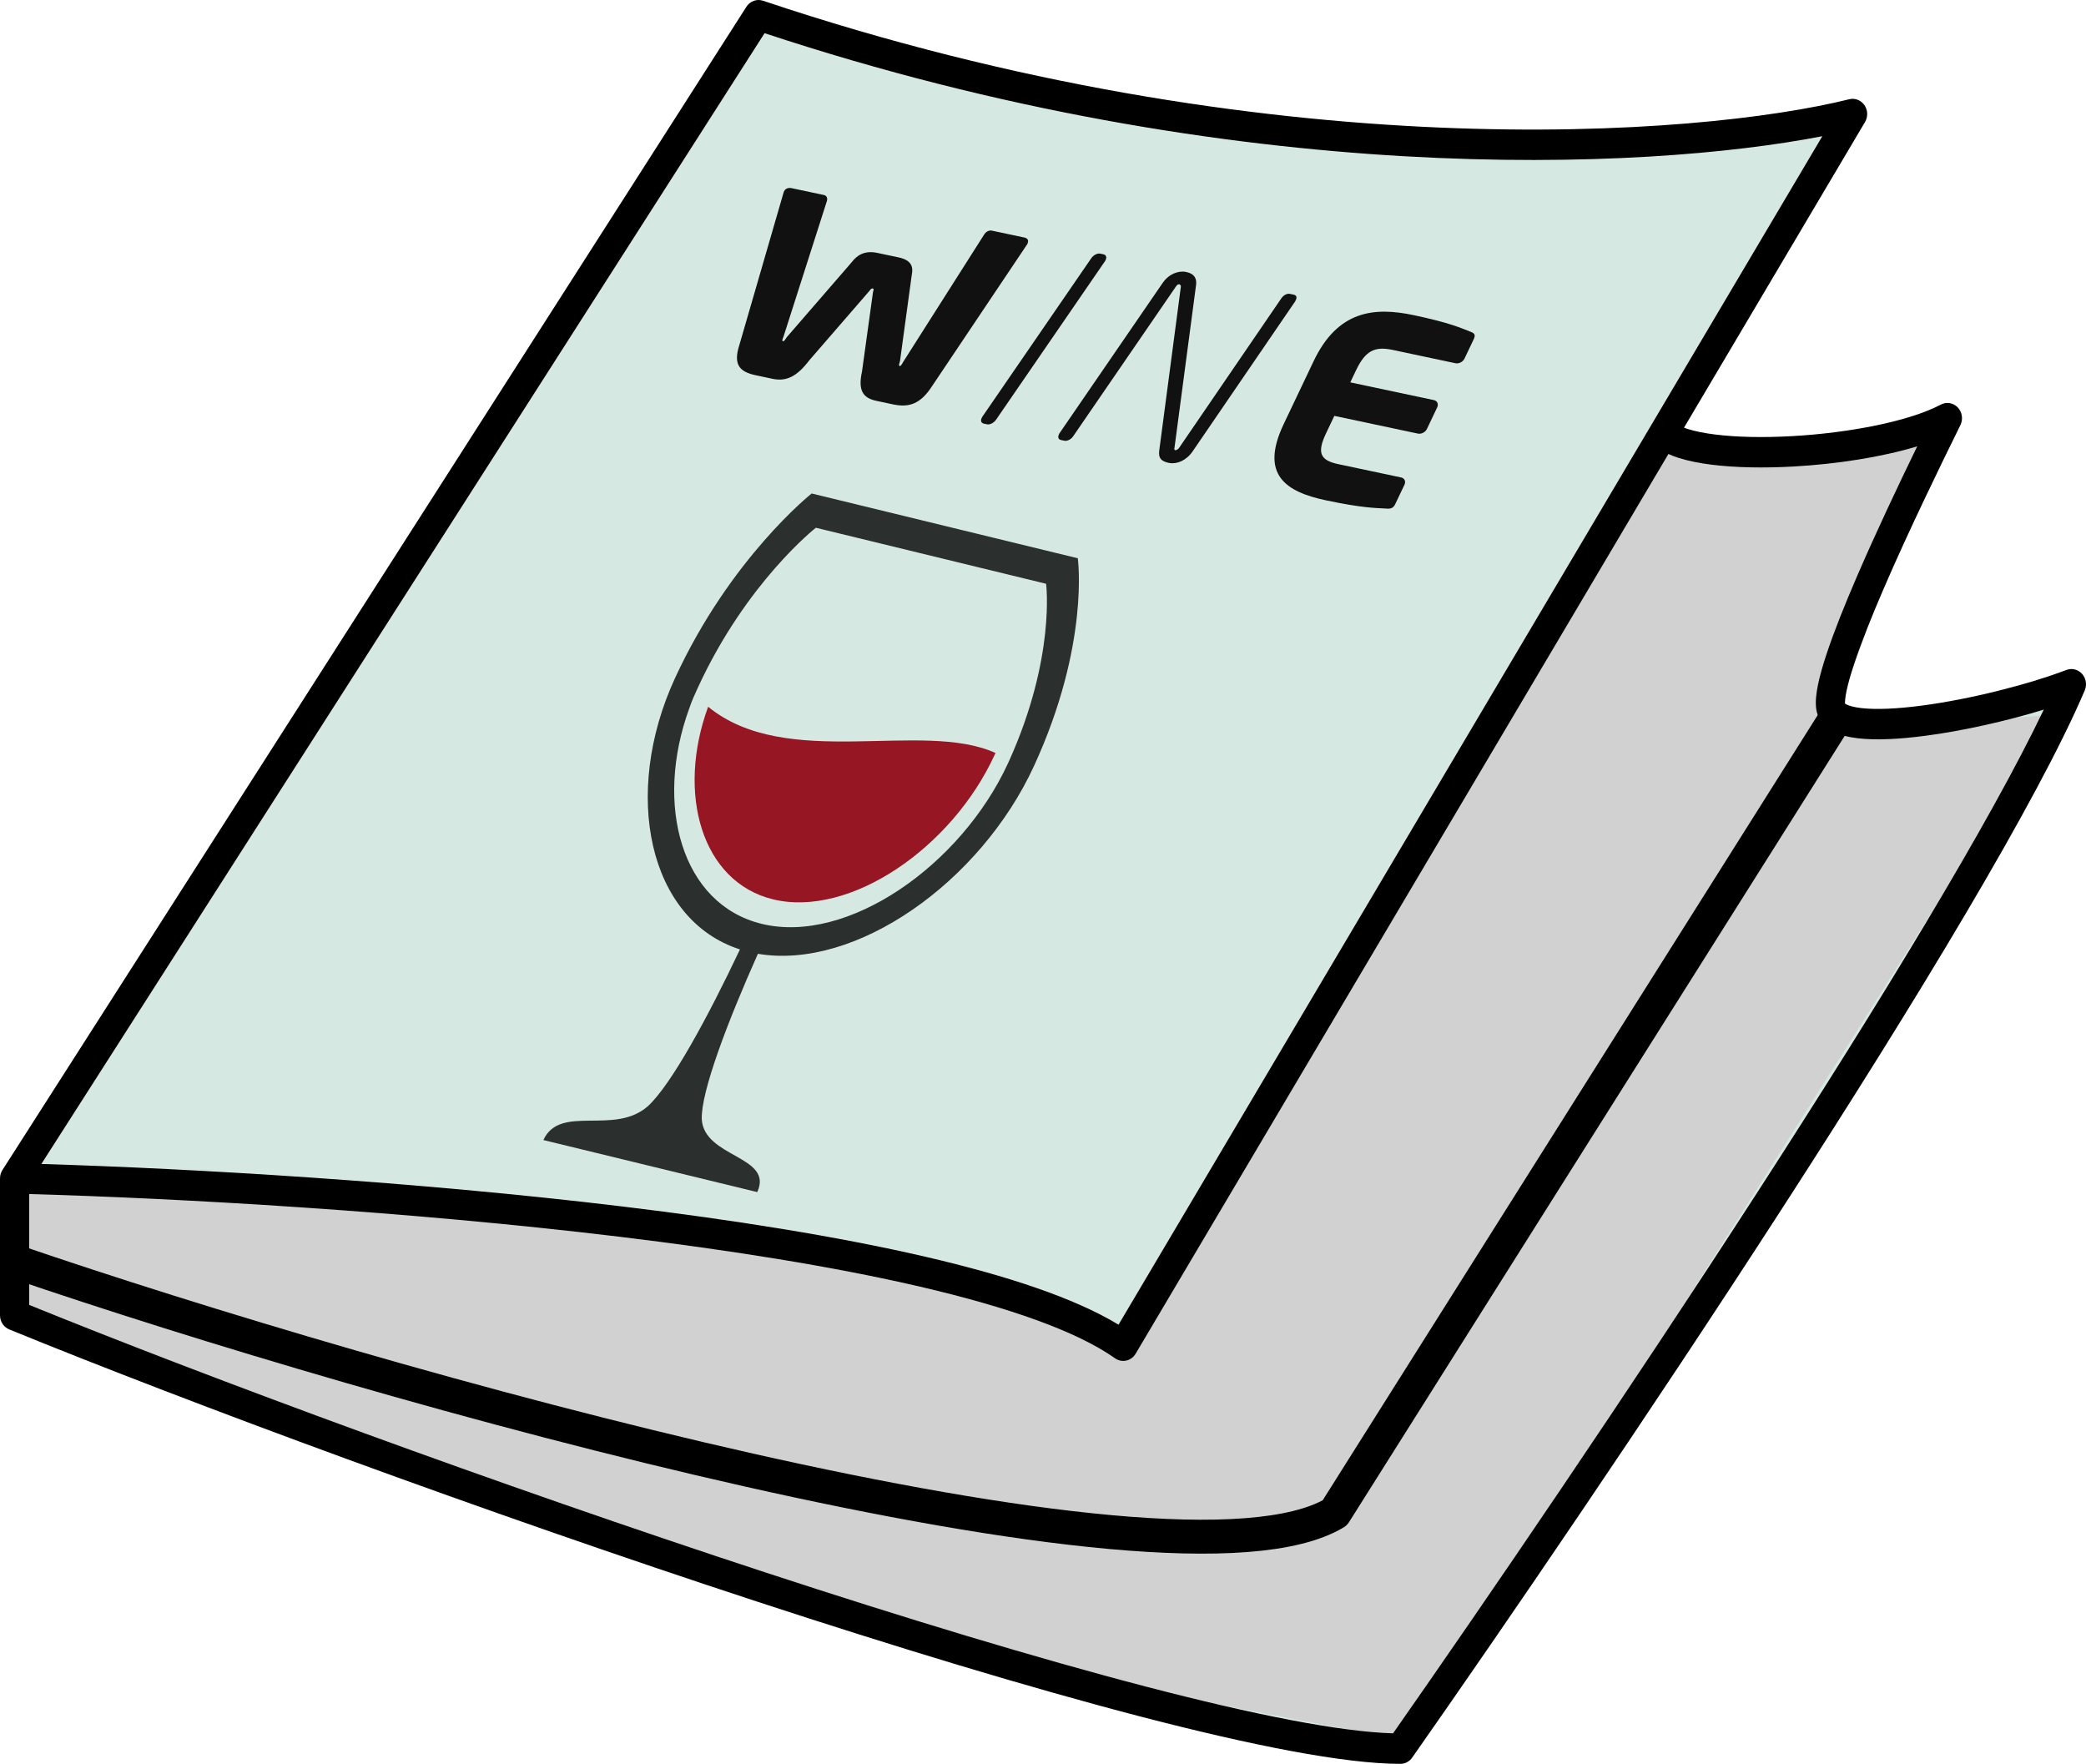 <svg width="123" height="104" viewBox="0 0 123 104" fill="none" xmlns="http://www.w3.org/2000/svg">
<path d="M0.86 69.483L44.727 0.896C74.66 10.938 100.206 8.965 109.238 6.724L98.088 25.552C100.152 27.438 110.815 26.786 114.829 24.655C112.248 29.885 107.604 39.538 107.948 41.69C108.292 43.841 117.409 42.138 122.14 40.345C116.635 53.255 93.469 87.563 82.573 103.103C69.843 103.103 22.077 86.218 0.86 77.552V69.483Z" fill="#D5E9E2"/>
<path d="M0.86 77.552V69.931L31.395 72.172L49.458 73.966L65.801 78.448L97.626 26.897L114.399 25.104L107.948 43.035L121.28 42.138L83.004 102.655L59.78 98.172L0.86 77.552Z" fill="#D1D1D1"/>
<path fill-rule="evenodd" clip-rule="evenodd" d="M44.012 0.399C44.225 0.066 44.625 -0.08 44.991 0.043C74.776 10.035 100.163 8.055 109.039 5.852C109.377 5.768 109.731 5.905 109.935 6.199C110.139 6.493 110.153 6.886 109.97 7.195L99.296 25.219C99.355 25.241 99.419 25.263 99.487 25.285C99.92 25.423 100.469 25.536 101.113 25.617C102.402 25.78 104.001 25.81 105.681 25.715C109.076 25.523 112.596 24.834 114.438 23.856C114.771 23.68 115.175 23.747 115.438 24.023C115.701 24.298 115.764 24.719 115.594 25.065C114.304 27.678 112.507 31.382 111.076 34.695C110.36 36.353 109.743 37.897 109.328 39.149C109.12 39.775 108.969 40.312 108.879 40.743C108.8 41.129 108.784 41.366 108.791 41.487C108.805 41.497 108.825 41.51 108.855 41.526C109.013 41.61 109.298 41.697 109.741 41.749C110.618 41.852 111.859 41.794 113.292 41.607C116.145 41.234 119.544 40.375 121.846 39.502C122.17 39.379 122.533 39.47 122.769 39.733C123.004 39.996 123.066 40.38 122.926 40.709C120.137 47.249 112.923 59.121 105.091 71.239C97.242 83.384 88.72 95.855 83.268 103.633C83.106 103.864 82.848 104 82.573 104C79.272 104 73.803 102.916 67.21 101.2C60.588 99.475 52.742 97.088 44.641 94.433C28.439 89.123 11.175 82.728 0.546 78.386C0.217 78.252 0 77.921 0 77.552V69.483C0 69.306 0.05 69.133 0.144 68.986L44.012 0.399ZM98.377 26.77L66.963 79.816C66.84 80.024 66.64 80.171 66.411 80.222C66.181 80.273 65.942 80.224 65.748 80.087C63.486 78.487 59.449 77.075 54.265 75.867C49.114 74.668 42.943 73.695 36.5 72.917C24.035 71.414 10.612 70.653 1.72 70.403V76.94C12.348 81.259 29.265 87.514 45.157 92.722C53.241 95.372 61.05 97.748 67.627 99.46C73.933 101.102 79.027 102.112 82.141 102.201C87.592 94.415 95.955 82.166 103.665 70.237C110.804 59.19 117.341 48.482 120.51 41.841C118.338 42.508 115.763 43.091 113.506 43.386C112.025 43.58 110.626 43.657 109.549 43.53C109.015 43.468 108.494 43.348 108.07 43.121C107.633 42.888 107.202 42.482 107.099 41.837C107.028 41.394 107.094 40.87 107.198 40.366C107.307 39.837 107.482 39.225 107.702 38.563C108.141 37.236 108.783 35.636 109.507 33.959C110.607 31.411 111.917 28.645 113.049 26.316C110.935 26.961 108.261 27.365 105.774 27.505C104.027 27.604 102.323 27.576 100.907 27.397C100.199 27.308 99.544 27.178 98.984 27C98.776 26.933 98.572 26.858 98.377 26.77ZM2.439 68.63C11.364 68.9 24.481 69.663 36.698 71.136C43.171 71.917 49.408 72.899 54.64 74.117C59.353 75.215 63.345 76.524 65.954 78.106L107.453 8.031C96.988 10.065 72.957 11.173 45.083 1.956L2.439 68.63Z" fill="black"/>
<path d="M0.86 74.373C22.22 81.686 69.069 94.937 78.703 89.207L108.378 42.138" stroke="black" stroke-width="2" stroke-linejoin="round"/>
<path d="M81.743 29.987C81.118 29.949 80.339 29.957 78.175 29.498C75.809 28.996 74.272 27.988 75.694 25.001L77.455 21.3C78.876 18.313 81.011 18.084 83.369 18.584C85.533 19.043 86.163 19.349 86.705 19.559C86.966 19.649 87.01 19.762 86.895 20.005L86.354 21.142C86.26 21.338 86.024 21.46 85.821 21.417L82.11 20.63C81.056 20.407 80.507 20.679 79.955 21.839L79.619 22.545L84.546 23.59C84.749 23.633 84.836 23.824 84.743 24.02L84.139 25.29C84.045 25.486 83.809 25.608 83.606 25.566L78.679 24.52L78.19 25.547C77.638 26.708 77.851 27.141 78.904 27.365L82.616 28.152C82.819 28.195 82.906 28.386 82.813 28.582L82.275 29.711C82.167 29.939 82.033 30.014 81.743 29.987Z" fill="#111111"/>
<path d="M65.164 15.387L58.724 24.759C58.597 24.93 58.377 25.056 58.198 25.018L58.012 24.979C57.85 24.944 57.812 24.798 57.88 24.657C57.898 24.618 57.906 24.602 57.913 24.587L64.354 15.215C64.48 15.043 64.701 14.917 64.879 14.955L65.065 14.995C65.227 15.029 65.265 15.175 65.198 15.316C65.179 15.355 65.172 15.371 65.164 15.387Z" fill="#111111"/>
<path d="M60.588 14.373L54.963 22.761C54.275 23.832 53.595 24.042 52.647 23.841L51.667 23.633C50.848 23.459 50.593 22.982 50.827 21.91L51.475 17.23C51.517 17.067 51.536 17.028 51.463 17.012C51.39 16.997 51.359 17.025 51.24 17.181L47.715 21.25C46.979 22.215 46.359 22.507 45.54 22.333L44.552 22.123C43.603 21.922 43.226 21.497 43.594 20.349L46.212 11.323C46.219 11.308 46.227 11.292 46.238 11.268C46.313 11.112 46.5 11.056 46.662 11.091L48.59 11.5C48.736 11.531 48.822 11.687 48.749 11.879L46.204 19.833C46.145 19.993 46.093 20.103 46.166 20.118C46.239 20.134 46.288 20.032 46.398 19.874L50.22 15.462C50.527 15.061 50.961 14.748 51.739 14.913L52.995 15.179C53.773 15.344 53.857 15.768 53.761 16.213L53.068 21.289C53.026 21.452 52.973 21.562 53.046 21.578C53.119 21.593 53.168 21.491 53.262 21.33L58.02 13.845C58.129 13.653 58.331 13.566 58.477 13.597L60.406 14.006C60.568 14.041 60.672 14.158 60.598 14.315C60.603 14.342 60.595 14.357 60.588 14.373Z" fill="#111111"/>
<path d="M76.281 17.374L76.062 17.328C75.876 17.288 75.671 17.417 75.553 17.591L69.507 26.433C69.457 26.501 69.326 26.55 69.31 26.547L69.302 26.545C69.294 26.544 69.294 26.544 69.286 26.542C69.233 26.522 69.239 26.471 69.253 26.405L70.53 16.767C70.562 16.437 70.442 16.144 69.964 16.043C69.94 16.038 69.916 16.032 69.891 16.027C69.883 16.026 69.867 16.022 69.859 16.02C69.476 15.982 68.946 16.12 68.549 16.692L62.467 25.553C62.46 25.569 62.449 25.592 62.434 25.623C62.367 25.765 62.396 25.909 62.566 25.945L62.753 25.985C62.939 26.024 63.16 25.898 63.278 25.725L69.359 16.864C69.413 16.789 69.468 16.766 69.504 16.765C69.513 16.767 69.516 16.759 69.525 16.761C69.533 16.762 69.533 16.762 69.541 16.764C69.602 16.786 69.644 16.847 69.627 16.921L68.357 26.543C68.29 27.021 68.474 27.198 68.928 27.295L68.936 27.296C69.393 27.385 69.948 27.157 70.322 26.615L76.368 17.772C76.375 17.757 76.394 17.717 76.401 17.702C76.481 17.555 76.467 17.414 76.281 17.374Z" fill="#111111"/>
<g clip-path="url(#clip0_1986_5406)">
<path d="M41.755 41.672C39.873 46.81 41.391 52.007 45.579 53.026C50.103 54.127 56.124 49.996 58.641 44.523L58.699 44.397C54.358 42.431 46.383 45.457 41.755 41.672" fill="#961623"/>
<path opacity="0.8" d="M60.971 45.16C64.269 37.988 63.551 32.916 63.551 32.916L47.859 29.097C47.859 29.097 43.061 32.896 39.792 40.005C36.667 46.8 38.221 54.243 43.631 55.979C41.761 59.931 39.591 63.95 38.204 65.221C36.219 66.977 33.023 65.08 32.04 67.219L44.651 70.288C45.635 68.149 41.514 68.265 41.38 65.994C41.324 64.372 42.916 60.212 44.69 56.237C50.448 57.218 57.817 52.017 60.971 45.16ZM44.913 54.472C40.196 53.325 38.554 47.469 40.648 41.752C40.773 41.363 40.976 40.923 41.149 40.545C44.014 34.317 48.108 31.117 48.108 31.117L61.682 34.42C61.682 34.42 62.257 38.757 59.498 44.871L59.44 44.997C56.663 51.036 49.967 55.703 44.913 54.472Z" fill="black"/>
</g>
<defs>
<clipPath id="clip0_1986_5406">
<rect width="31.705" height="44.317" fill="white" transform="matrix(0.972 0.236 -0.418 0.909 40.881 26)"/>
</clipPath>
</defs>
</svg>
